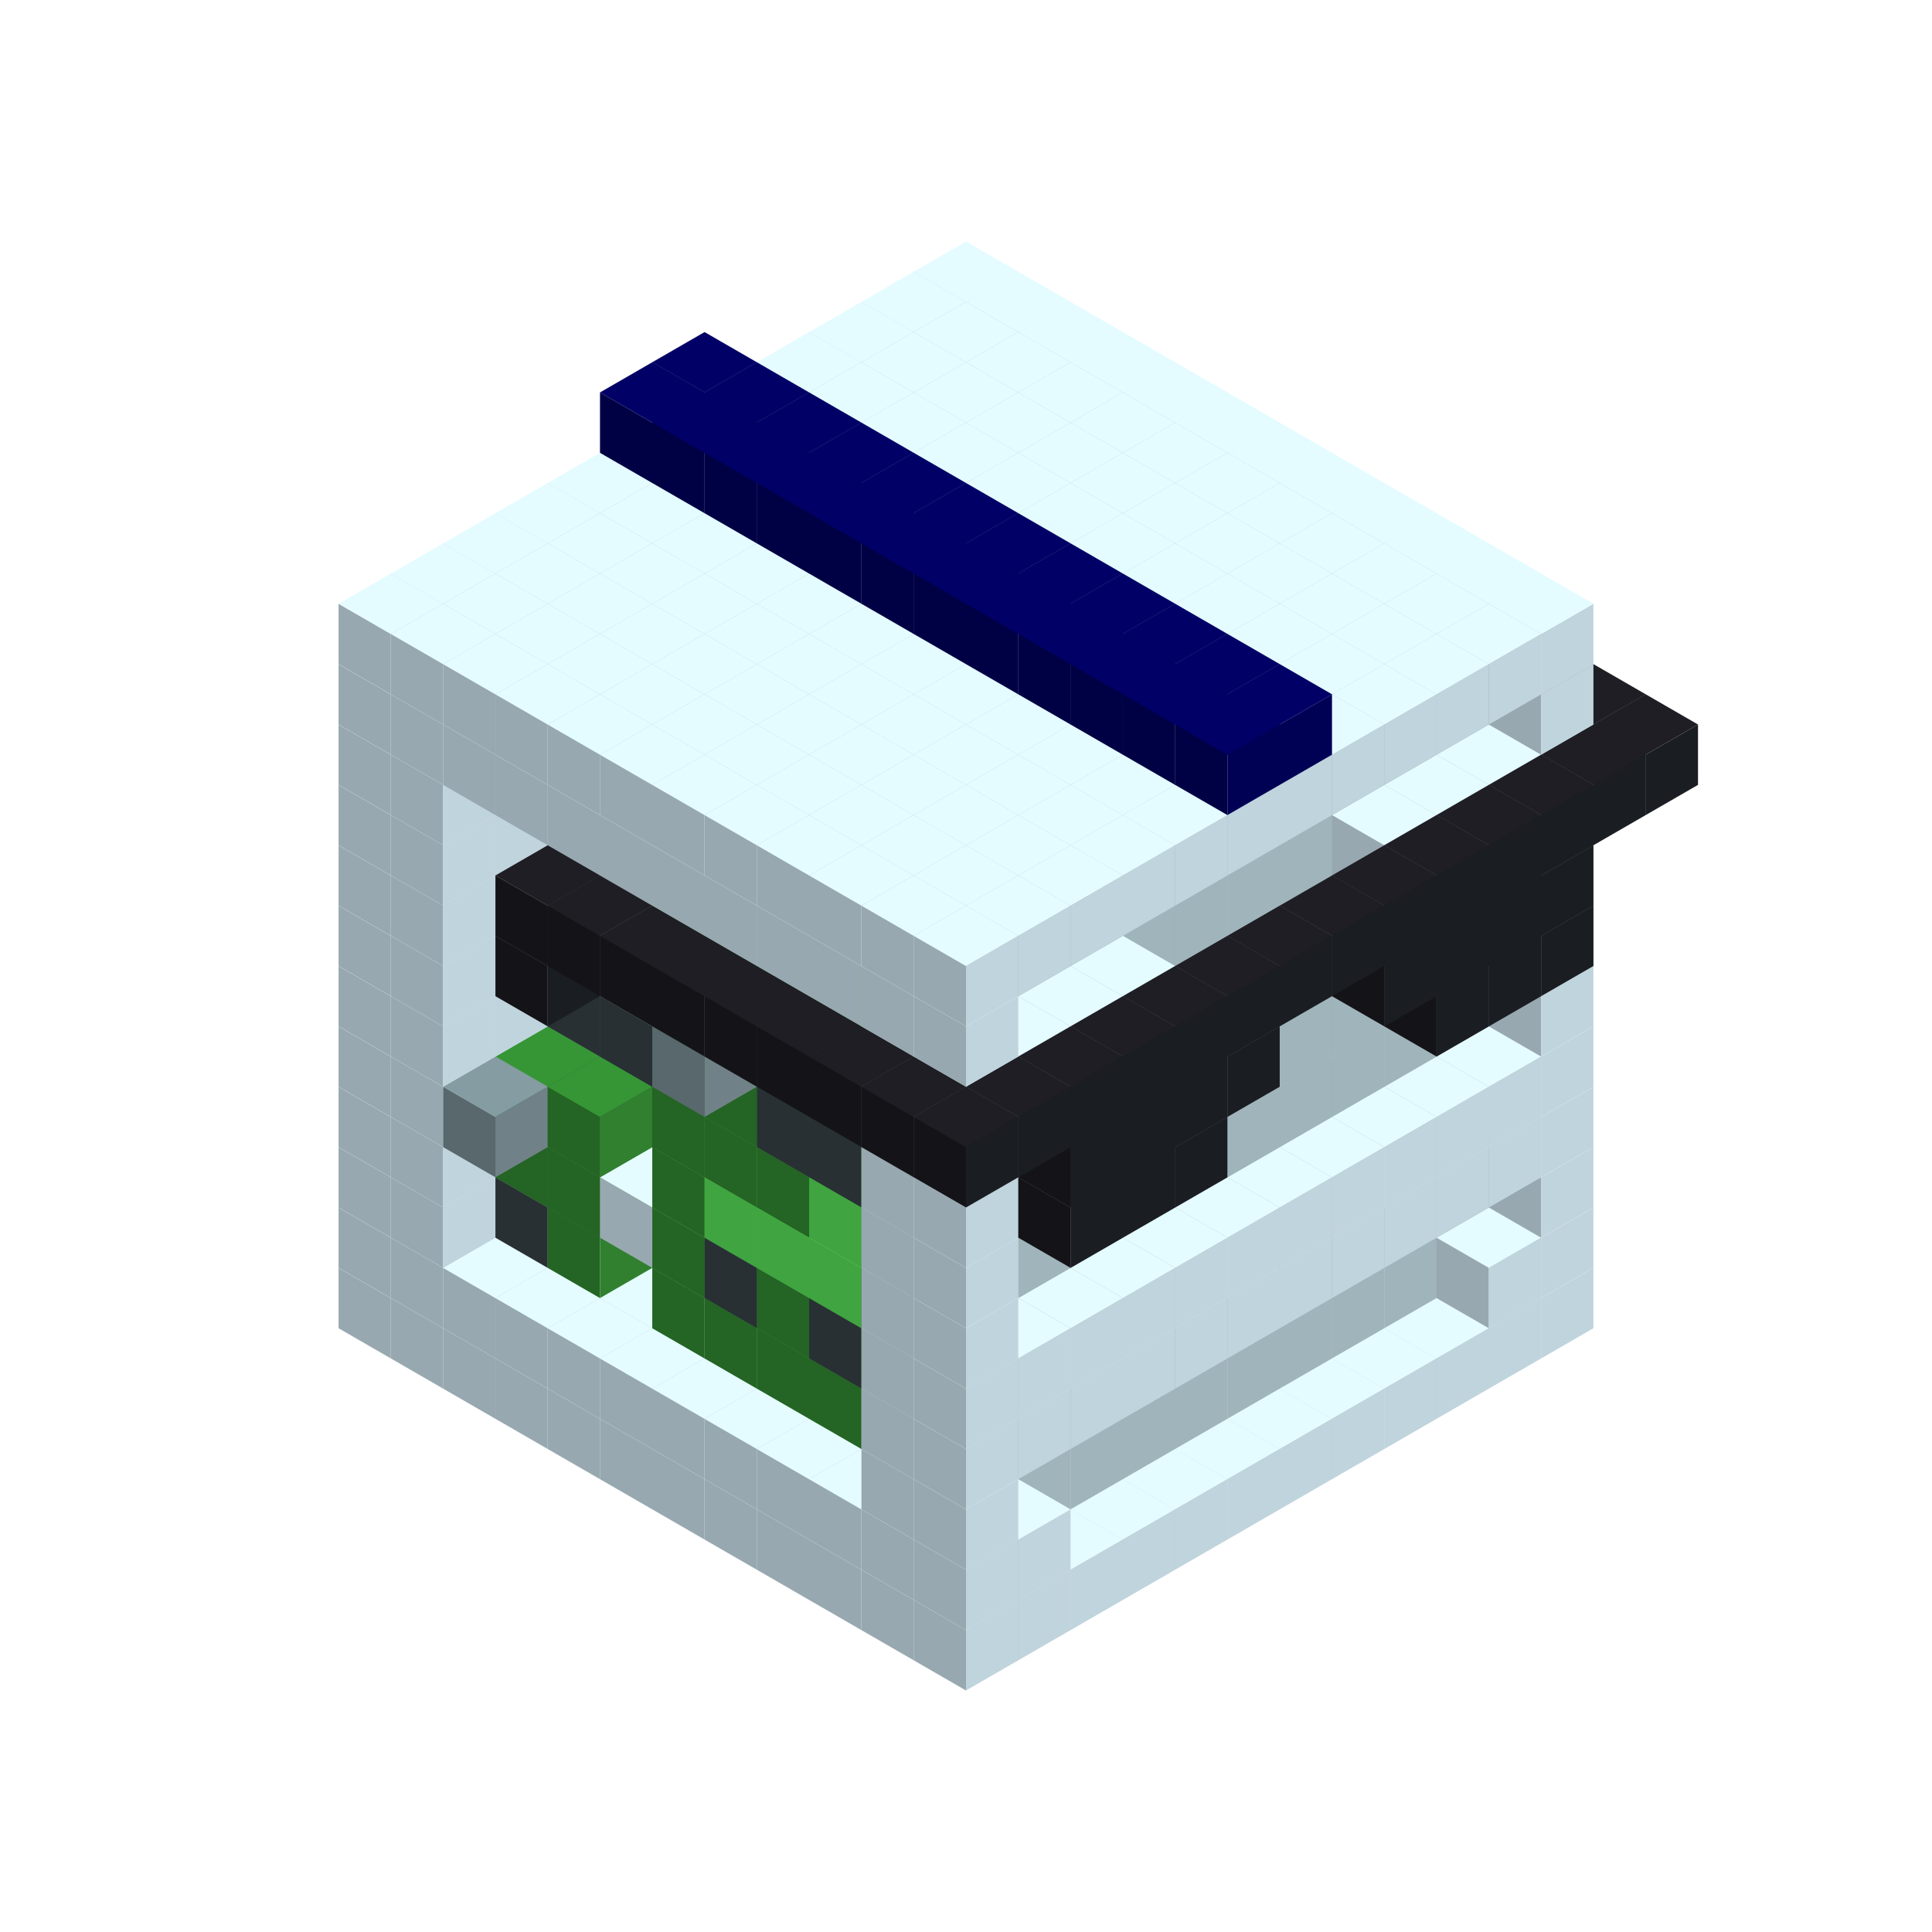 
<svg width='600' height='600' viewBox='4436371 5550000 3200000 3200000' xmlns='http://www.w3.org/2000/svg' xmlns:xlink='http://www.w3.org/1999/xlink'>
<use xlink:href='#v-0x00000003-1' transform='translate(983738,3600000)'/>
<use xlink:href='#v-0x00000003-1' transform='translate(1070341,3650000)'/>
<use xlink:href='#v-0x00000003-1' transform='translate(1156944,3700000)'/>
<use xlink:href='#v-0x00000003-1' transform='translate(1243547,3750000)'/>
<use xlink:href='#v-0x00000003-1' transform='translate(1330150,3800000)'/>
<use xlink:href='#v-0x00000003-1' transform='translate(1416753,3850000)'/>
<use xlink:href='#v-0x00000003-1' transform='translate(1503356,3900000)'/>
<use xlink:href='#v-0x00000003-1' transform='translate(1589959,3950000)'/>
<use xlink:href='#v-0x00000003-1' transform='translate(1676562,4000000)'/>
<use xlink:href='#v-0x00000003-1' transform='translate(1763165,4050000)'/>
<use xlink:href='#v-0x00000003-1' transform='translate(1849768,4100000)'/>
<use xlink:href='#v-0x00000003-1' transform='translate(2889004,3600000)'/>
<use xlink:href='#v-0x00000003-1' transform='translate(2802401,3650000)'/>
<use xlink:href='#v-0x00000003-1' transform='translate(2715798,3700000)'/>
<use xlink:href='#v-0x00000003-1' transform='translate(2629195,3750000)'/>
<use xlink:href='#v-0x00000003-1' transform='translate(2542592,3800000)'/>
<use xlink:href='#v-0x00000003-1' transform='translate(2455989,3850000)'/>
<use xlink:href='#v-0x00000003-1' transform='translate(2369386,3900000)'/>
<use xlink:href='#v-0x00000003-1' transform='translate(2282783,3950000)'/>
<use xlink:href='#v-0x00000003-1' transform='translate(2196180,4000000)'/>
<use xlink:href='#v-0x00000003-1' transform='translate(2109577,4050000)'/>
<use xlink:href='#v-0x00000003-1' transform='translate(2022974,4100000)'/>
<use xlink:href='#v-0x00000003-1' transform='translate(1936371,4150000)'/>
<use xlink:href='#v-0x00000003-1' transform='translate(983738,3500000)'/>
<use xlink:href='#v-0x00000003-1' transform='translate(1156944,3500000)'/>
<use xlink:href='#v-0x00000003-1' transform='translate(1070341,3550000)'/>
<use xlink:href='#v-0x00000003-1' transform='translate(1243547,3550000)'/>
<use xlink:href='#v-0x00000003-1' transform='translate(1156944,3600000)'/>
<use xlink:href='#v-0x00000003-1' transform='translate(1330150,3600000)'/>
<use xlink:href='#v-0x00000003-1' transform='translate(1243547,3650000)'/>
<use xlink:href='#v-0x00000003-1' transform='translate(1416753,3650000)'/>
<use xlink:href='#v-0x00000003-1' transform='translate(1330150,3700000)'/>
<use xlink:href='#v-0x00000003-1' transform='translate(1503356,3700000)'/>
<use xlink:href='#v-0x00000003-1' transform='translate(1416753,3750000)'/>
<use xlink:href='#v-0x00000003-1' transform='translate(1589959,3750000)'/>
<use xlink:href='#v-0x00000003-1' transform='translate(1503356,3800000)'/>
<use xlink:href='#v-0x00000003-1' transform='translate(1676562,3800000)'/>
<use xlink:href='#v-0x00000003-1' transform='translate(1589959,3850000)'/>
<use xlink:href='#v-0x00000003-1' transform='translate(1763165,3850000)'/>
<use xlink:href='#v-0x00000003-1' transform='translate(1676562,3900000)'/>
<use xlink:href='#v-0x00000003-1' transform='translate(1849768,3900000)'/>
<use xlink:href='#v-0x00000003-1' transform='translate(1763165,3950000)'/>
<use xlink:href='#v-0x00000003-2' transform='translate(2715798,3500000)'/>
<use xlink:href='#v-0x00000003-2' transform='translate(2629195,3550000)'/>
<use xlink:href='#v-0x00000003-2' transform='translate(2542592,3600000)'/>
<use xlink:href='#v-0x00000003-2' transform='translate(2455989,3650000)'/>
<use xlink:href='#v-0x00000003-2' transform='translate(2369386,3700000)'/>
<use xlink:href='#v-0x00000003-2' transform='translate(2282783,3750000)'/>
<use xlink:href='#v-0x00000003-2' transform='translate(2196180,3800000)'/>
<use xlink:href='#v-0x00000003-2' transform='translate(2109577,3850000)'/>
<use xlink:href='#v-0x00000003-2' transform='translate(2022974,3900000)'/>
<use xlink:href='#v-0x00000003-1' transform='translate(1936371,3950000)'/>
<use xlink:href='#v-0x00000003-1' transform='translate(1849768,4000000)'/>
<use xlink:href='#v-0x00000003-1' transform='translate(2889004,3500000)'/>
<use xlink:href='#v-0x00000003-1' transform='translate(2802401,3550000)'/>
<use xlink:href='#v-0x00000003-1' transform='translate(2022974,4000000)'/>
<use xlink:href='#v-0x00000003-1' transform='translate(1936371,4050000)'/>
<use xlink:href='#v-0x00000003-1' transform='translate(983738,3400000)'/>
<use xlink:href='#v-0x00000003-1' transform='translate(1156944,3400000)'/>
<use xlink:href='#v-0x00000003-1' transform='translate(1070341,3450000)'/>
<use xlink:href='#v-0x00000003-8' transform='translate(1330150,3400000)'/>
<use xlink:href='#v-0x00000003-8' transform='translate(1243547,3450000)'/>
<use xlink:href='#v-0x00000003-8' transform='translate(1416753,3450000)'/>
<use xlink:href='#v-0x00000003-6' transform='translate(1330150,3500000)'/>
<use xlink:href='#v-0x00000003-8' transform='translate(1503356,3500000)'/>
<use xlink:href='#v-0x00000003-8' transform='translate(1589959,3550000)'/>
<use xlink:href='#v-0x00000003-6' transform='translate(1503356,3600000)'/>
<use xlink:href='#v-0x00000003-8' transform='translate(1676562,3600000)'/>
<use xlink:href='#v-0x00000003-6' transform='translate(1589959,3650000)'/>
<use xlink:href='#v-0x00000003-8' transform='translate(1763165,3650000)'/>
<use xlink:href='#v-0x00000003-6' transform='translate(1676562,3700000)'/>
<use xlink:href='#v-0x00000003-8' transform='translate(1849768,3700000)'/>
<use xlink:href='#v-0x00000003-6' transform='translate(1763165,3750000)'/>
<use xlink:href='#v-0x00000003-8' transform='translate(1936371,3750000)'/>
<use xlink:href='#v-0x00000003-6' transform='translate(1849768,3800000)'/>
<use xlink:href='#v-0x00000003-2' transform='translate(2715798,3400000)'/>
<use xlink:href='#v-0x00000003-2' transform='translate(2629195,3450000)'/>
<use xlink:href='#v-0x00000003-2' transform='translate(2542592,3500000)'/>
<use xlink:href='#v-0x00000003-2' transform='translate(2455989,3550000)'/>
<use xlink:href='#v-0x00000003-2' transform='translate(2369386,3600000)'/>
<use xlink:href='#v-0x00000003-2' transform='translate(2282783,3650000)'/>
<use xlink:href='#v-0x00000003-2' transform='translate(2196180,3700000)'/>
<use xlink:href='#v-0x00000003-2' transform='translate(2109577,3750000)'/>
<use xlink:href='#v-0x00000003-2' transform='translate(2022974,3800000)'/>
<use xlink:href='#v-0x00000003-1' transform='translate(1936371,3850000)'/>
<use xlink:href='#v-0x00000003-1' transform='translate(1849768,3900000)'/>
<use xlink:href='#v-0x00000003-1' transform='translate(2889004,3400000)'/>
<use xlink:href='#v-0x00000003-1' transform='translate(1936371,3950000)'/>
<use xlink:href='#v-0x00000003-1' transform='translate(983738,3300000)'/>
<use xlink:href='#v-0x00000003-1' transform='translate(1156944,3300000)'/>
<use xlink:href='#v-0x00000003-1' transform='translate(1070341,3350000)'/>
<use xlink:href='#v-0x00000003-8' transform='translate(1330150,3300000)'/>
<use xlink:href='#v-0x00000003-6' transform='translate(1243547,3350000)'/>
<use xlink:href='#v-0x00000003-8' transform='translate(1416753,3350000)'/>
<use xlink:href='#v-0x00000003-6' transform='translate(1330150,3400000)'/>
<use xlink:href='#v-0x00000003-8' transform='translate(1503356,3400000)'/>
<use xlink:href='#v-0x00000003-10' transform='translate(1416753,3450000)'/>
<use xlink:href='#v-0x00000003-8' transform='translate(1589959,3450000)'/>
<use xlink:href='#v-0x00000003-6' transform='translate(1503356,3500000)'/>
<use xlink:href='#v-0x00000003-8' transform='translate(1676562,3500000)'/>
<use xlink:href='#v-0x00000003-8' transform='translate(1589959,3550000)'/>
<use xlink:href='#v-0x00000003-8' transform='translate(1763165,3550000)'/>
<use xlink:href='#v-0x00000003-6' transform='translate(1676562,3600000)'/>
<use xlink:href='#v-0x00000003-8' transform='translate(1849768,3600000)'/>
<use xlink:href='#v-0x00000003-8' transform='translate(1763165,3650000)'/>
<use xlink:href='#v-0x00000003-8' transform='translate(1936371,3650000)'/>
<use xlink:href='#v-0x00000003-6' transform='translate(1849768,3700000)'/>
<use xlink:href='#v-0x00000003-2' transform='translate(2715798,3300000)'/>
<use xlink:href='#v-0x00000003-2' transform='translate(2629195,3350000)'/>
<use xlink:href='#v-0x00000003-2' transform='translate(2542592,3400000)'/>
<use xlink:href='#v-0x00000003-2' transform='translate(2455989,3450000)'/>
<use xlink:href='#v-0x00000003-2' transform='translate(2369386,3500000)'/>
<use xlink:href='#v-0x00000003-2' transform='translate(2282783,3550000)'/>
<use xlink:href='#v-0x00000003-2' transform='translate(2196180,3600000)'/>
<use xlink:href='#v-0x00000003-2' transform='translate(2109577,3650000)'/>
<use xlink:href='#v-0x00000003-2' transform='translate(2022974,3700000)'/>
<use xlink:href='#v-0x00000003-1' transform='translate(1936371,3750000)'/>
<use xlink:href='#v-0x00000003-1' transform='translate(1849768,3800000)'/>
<use xlink:href='#v-0x00000003-1' transform='translate(2889004,3300000)'/>
<use xlink:href='#v-0x00000003-1' transform='translate(2802401,3350000)'/>
<use xlink:href='#v-0x00000003-1' transform='translate(2715798,3400000)'/>
<use xlink:href='#v-0x00000003-1' transform='translate(2629195,3450000)'/>
<use xlink:href='#v-0x00000003-1' transform='translate(2542592,3500000)'/>
<use xlink:href='#v-0x00000003-1' transform='translate(2455989,3550000)'/>
<use xlink:href='#v-0x00000003-1' transform='translate(2369386,3600000)'/>
<use xlink:href='#v-0x00000003-1' transform='translate(2282783,3650000)'/>
<use xlink:href='#v-0x00000003-1' transform='translate(2196180,3700000)'/>
<use xlink:href='#v-0x00000003-1' transform='translate(2109577,3750000)'/>
<use xlink:href='#v-0x00000003-1' transform='translate(2022974,3800000)'/>
<use xlink:href='#v-0x00000003-1' transform='translate(1936371,3850000)'/>
<use xlink:href='#v-0x00000003-1' transform='translate(983738,3200000)'/>
<use xlink:href='#v-0x00000003-1' transform='translate(1156944,3200000)'/>
<use xlink:href='#v-0x00000003-1' transform='translate(1070341,3250000)'/>
<use xlink:href='#v-0x00000003-8' transform='translate(1330150,3200000)'/>
<use xlink:href='#v-0x00000003-6' transform='translate(1243547,3250000)'/>
<use xlink:href='#v-0x00000003-9' transform='translate(1156944,3300000)'/>
<use xlink:href='#v-0x00000003-8' transform='translate(1416753,3250000)'/>
<use xlink:href='#v-0x00000003-6' transform='translate(1330150,3300000)'/>
<use xlink:href='#v-0x00000003-8' transform='translate(1503356,3300000)'/>
<use xlink:href='#v-0x00000003-8' transform='translate(1589959,3350000)'/>
<use xlink:href='#v-0x00000003-6' transform='translate(1503356,3400000)'/>
<use xlink:href='#v-0x00000003-8' transform='translate(1676562,3400000)'/>
<use xlink:href='#v-0x00000003-7' transform='translate(1589959,3450000)'/>
<use xlink:href='#v-0x00000003-8' transform='translate(1763165,3450000)'/>
<use xlink:href='#v-0x00000003-7' transform='translate(1676562,3500000)'/>
<use xlink:href='#v-0x00000003-8' transform='translate(1849768,3500000)'/>
<use xlink:href='#v-0x00000003-7' transform='translate(1763165,3550000)'/>
<use xlink:href='#v-0x00000003-8' transform='translate(1936371,3550000)'/>
<use xlink:href='#v-0x00000003-6' transform='translate(1849768,3600000)'/>
<use xlink:href='#v-0x00000003-2' transform='translate(2715798,3200000)'/>
<use xlink:href='#v-0x00000003-2' transform='translate(2629195,3250000)'/>
<use xlink:href='#v-0x00000003-2' transform='translate(2542592,3300000)'/>
<use xlink:href='#v-0x00000003-2' transform='translate(2455989,3350000)'/>
<use xlink:href='#v-0x00000003-2' transform='translate(2369386,3400000)'/>
<use xlink:href='#v-0x00000003-2' transform='translate(2282783,3450000)'/>
<use xlink:href='#v-0x00000003-2' transform='translate(2196180,3500000)'/>
<use xlink:href='#v-0x00000003-2' transform='translate(2109577,3550000)'/>
<use xlink:href='#v-0x00000003-2' transform='translate(2022974,3600000)'/>
<use xlink:href='#v-0x00000003-1' transform='translate(1936371,3650000)'/>
<use xlink:href='#v-0x00000003-1' transform='translate(1849768,3700000)'/>
<use xlink:href='#v-0x00000003-1' transform='translate(2889004,3200000)'/>
<use xlink:href='#v-0x00000003-1' transform='translate(2802401,3250000)'/>
<use xlink:href='#v-0x00000003-1' transform='translate(2715798,3300000)'/>
<use xlink:href='#v-0x00000003-1' transform='translate(2629195,3350000)'/>
<use xlink:href='#v-0x00000003-1' transform='translate(2542592,3400000)'/>
<use xlink:href='#v-0x00000003-1' transform='translate(2455989,3450000)'/>
<use xlink:href='#v-0x00000003-1' transform='translate(2369386,3500000)'/>
<use xlink:href='#v-0x00000003-1' transform='translate(2282783,3550000)'/>
<use xlink:href='#v-0x00000003-1' transform='translate(2196180,3600000)'/>
<use xlink:href='#v-0x00000003-1' transform='translate(2109577,3650000)'/>
<use xlink:href='#v-0x00000003-1' transform='translate(2022974,3700000)'/>
<use xlink:href='#v-0x00000003-1' transform='translate(1936371,3750000)'/>
<use xlink:href='#v-0x00000003-1' transform='translate(983738,3100000)'/>
<use xlink:href='#v-0x00000003-1' transform='translate(1156944,3100000)'/>
<use xlink:href='#v-0x00000003-1' transform='translate(1070341,3150000)'/>
<use xlink:href='#v-0x00000003-8' transform='translate(1330150,3100000)'/>
<use xlink:href='#v-0x00000003-8' transform='translate(1416753,3150000)'/>
<use xlink:href='#v-0x00000003-8' transform='translate(1503356,3200000)'/>
<use xlink:href='#v-0x00000003-8' transform='translate(1589959,3250000)'/>
<use xlink:href='#v-0x00000003-6' transform='translate(1503356,3300000)'/>
<use xlink:href='#v-0x00000003-8' transform='translate(1676562,3300000)'/>
<use xlink:href='#v-0x00000003-6' transform='translate(1589959,3350000)'/>
<use xlink:href='#v-0x00000003-8' transform='translate(1763165,3350000)'/>
<use xlink:href='#v-0x00000003-6' transform='translate(1676562,3400000)'/>
<use xlink:href='#v-0x00000003-8' transform='translate(1849768,3400000)'/>
<use xlink:href='#v-0x00000003-7' transform='translate(1763165,3450000)'/>
<use xlink:href='#v-0x00000003-8' transform='translate(1936371,3450000)'/>
<use xlink:href='#v-0x00000003-6' transform='translate(1849768,3500000)'/>
<use xlink:href='#v-0x00000003-2' transform='translate(2715798,3100000)'/>
<use xlink:href='#v-0x00000003-2' transform='translate(2629195,3150000)'/>
<use xlink:href='#v-0x00000003-2' transform='translate(2542592,3200000)'/>
<use xlink:href='#v-0x00000003-2' transform='translate(2455989,3250000)'/>
<use xlink:href='#v-0x00000003-2' transform='translate(2369386,3300000)'/>
<use xlink:href='#v-0x00000003-2' transform='translate(2282783,3350000)'/>
<use xlink:href='#v-0x00000003-2' transform='translate(2196180,3400000)'/>
<use xlink:href='#v-0x00000003-2' transform='translate(2109577,3450000)'/>
<use xlink:href='#v-0x00000003-2' transform='translate(2022974,3500000)'/>
<use xlink:href='#v-0x00000003-1' transform='translate(1936371,3550000)'/>
<use xlink:href='#v-0x00000003-1' transform='translate(1849768,3600000)'/>
<use xlink:href='#v-0x00000003-1' transform='translate(2889004,3100000)'/>
<use xlink:href='#v-0x00000003-1' transform='translate(1936371,3650000)'/>
<use xlink:href='#v-0x00000003-1' transform='translate(983738,3000000)'/>
<use xlink:href='#v-0x00000003-1' transform='translate(1156944,3000000)'/>
<use xlink:href='#v-0x00000003-1' transform='translate(1070341,3050000)'/>
<use xlink:href='#v-0x00000003-8' transform='translate(1330150,3000000)'/>
<use xlink:href='#v-0x00000003-8' transform='translate(1416753,3050000)'/>
<use xlink:href='#v-0x00000003-8' transform='translate(1503356,3100000)'/>
<use xlink:href='#v-0x00000003-8' transform='translate(1589959,3150000)'/>
<use xlink:href='#v-0x00000003-6' transform='translate(1503356,3200000)'/>
<use xlink:href='#v-0x00000003-8' transform='translate(1676562,3200000)'/>
<use xlink:href='#v-0x00000003-6' transform='translate(1589959,3250000)'/>
<use xlink:href='#v-0x00000003-8' transform='translate(1763165,3250000)'/>
<use xlink:href='#v-0x00000003-8' transform='translate(1676562,3300000)'/>
<use xlink:href='#v-0x00000003-8' transform='translate(1849768,3300000)'/>
<use xlink:href='#v-0x00000003-8' transform='translate(1763165,3350000)'/>
<use xlink:href='#v-0x00000003-8' transform='translate(1936371,3350000)'/>
<use xlink:href='#v-0x00000003-6' transform='translate(1849768,3400000)'/>
<use xlink:href='#v-0x00000003-2' transform='translate(2715798,3000000)'/>
<use xlink:href='#v-0x00000003-2' transform='translate(2629195,3050000)'/>
<use xlink:href='#v-0x00000003-2' transform='translate(2542592,3100000)'/>
<use xlink:href='#v-0x00000003-2' transform='translate(2455989,3150000)'/>
<use xlink:href='#v-0x00000003-2' transform='translate(2369386,3200000)'/>
<use xlink:href='#v-0x00000003-2' transform='translate(2282783,3250000)'/>
<use xlink:href='#v-0x00000003-2' transform='translate(2196180,3300000)'/>
<use xlink:href='#v-0x00000003-2' transform='translate(2109577,3350000)'/>
<use xlink:href='#v-0x00000003-2' transform='translate(2022974,3400000)'/>
<use xlink:href='#v-0x00000003-1' transform='translate(1936371,3450000)'/>
<use xlink:href='#v-0x00000003-1' transform='translate(1849768,3500000)'/>
<use xlink:href='#v-0x00000003-1' transform='translate(2889004,3000000)'/>
<use xlink:href='#v-0x00000003-1' transform='translate(1936371,3550000)'/>
<use xlink:href='#v-0x00000003-1' transform='translate(983738,2900000)'/>
<use xlink:href='#v-0x00000003-1' transform='translate(1156944,2900000)'/>
<use xlink:href='#v-0x00000003-1' transform='translate(1070341,2950000)'/>
<use xlink:href='#v-0x00000003-8' transform='translate(1330150,2900000)'/>
<use xlink:href='#v-0x00000003-8' transform='translate(1416753,2950000)'/>
<use xlink:href='#v-0x00000003-10' transform='translate(1330150,3000000)'/>
<use xlink:href='#v-0x00000003-8' transform='translate(1503356,3000000)'/>
<use xlink:href='#v-0x00000003-10' transform='translate(1416753,3050000)'/>
<use xlink:href='#v-0x00000003-8' transform='translate(1589959,3050000)'/>
<use xlink:href='#v-0x00000003-6' transform='translate(1503356,3100000)'/>
<use xlink:href='#v-0x00000003-8' transform='translate(1676562,3100000)'/>
<use xlink:href='#v-0x00000003-6' transform='translate(1589959,3150000)'/>
<use xlink:href='#v-0x00000003-9' transform='translate(1503356,3200000)'/>
<use xlink:href='#v-0x00000003-8' transform='translate(1763165,3150000)'/>
<use xlink:href='#v-0x00000003-8' transform='translate(1676562,3200000)'/>
<use xlink:href='#v-0x00000003-8' transform='translate(1849768,3200000)'/>
<use xlink:href='#v-0x00000003-8' transform='translate(1763165,3250000)'/>
<use xlink:href='#v-0x00000003-8' transform='translate(1936371,3250000)'/>
<use xlink:href='#v-0x00000003-6' transform='translate(1849768,3300000)'/>
<use xlink:href='#v-0x00000003-2' transform='translate(2715798,2900000)'/>
<use xlink:href='#v-0x00000003-2' transform='translate(2629195,2950000)'/>
<use xlink:href='#v-0x00000003-2' transform='translate(2542592,3000000)'/>
<use xlink:href='#v-0x00000003-2' transform='translate(2455989,3050000)'/>
<use xlink:href='#v-0x00000003-2' transform='translate(2369386,3100000)'/>
<use xlink:href='#v-0x00000003-2' transform='translate(2282783,3150000)'/>
<use xlink:href='#v-0x00000003-2' transform='translate(2196180,3200000)'/>
<use xlink:href='#v-0x00000003-2' transform='translate(2109577,3250000)'/>
<use xlink:href='#v-0x00000003-2' transform='translate(2022974,3300000)'/>
<use xlink:href='#v-0x00000003-1' transform='translate(1936371,3350000)'/>
<use xlink:href='#v-0x00000003-1' transform='translate(1849768,3400000)'/>
<use xlink:href='#v-0x00000003-1' transform='translate(2889004,2900000)'/>
<use xlink:href='#v-0x00000003-1' transform='translate(2802401,2950000)'/>
<use xlink:href='#v-0x00000003-1' transform='translate(2715798,3000000)'/>
<use xlink:href='#v-0x00000003-1' transform='translate(2629195,3050000)'/>
<use xlink:href='#v-0x00000003-1' transform='translate(2196180,3300000)'/>
<use xlink:href='#v-0x00000003-1' transform='translate(2109577,3350000)'/>
<use xlink:href='#v-0x00000003-1' transform='translate(2022974,3400000)'/>
<use xlink:href='#v-0x00000003-1' transform='translate(1936371,3450000)'/>
<use xlink:href='#v-0x00000003-4' transform='translate(2889004,3000000)'/>
<use xlink:href='#v-0x00000003-4' transform='translate(2802401,3050000)'/>
<use xlink:href='#v-0x00000003-4' transform='translate(2715798,3100000)'/>
<use xlink:href='#v-0x00000003-4' transform='translate(2282783,3350000)'/>
<use xlink:href='#v-0x00000003-4' transform='translate(2196180,3400000)'/>
<use xlink:href='#v-0x00000003-4' transform='translate(2109577,3450000)'/>
<use xlink:href='#v-0x00000003-1' transform='translate(983738,2800000)'/>
<use xlink:href='#v-0x00000003-1' transform='translate(1156944,2800000)'/>
<use xlink:href='#v-0x00000003-1' transform='translate(1070341,2850000)'/>
<use xlink:href='#v-0x00000003-8' transform='translate(1330150,2800000)'/>
<use xlink:href='#v-0x00000003-8' transform='translate(1416753,2850000)'/>
<use xlink:href='#v-0x00000003-4' transform='translate(2369386,2400000)'/>
<use xlink:href='#v-0x00000003-8' transform='translate(1503356,2900000)'/>
<use xlink:href='#v-0x00000003-4' transform='translate(1243547,3050000)'/>
<use xlink:href='#v-0x00000003-8' transform='translate(1589959,2950000)'/>
<use xlink:href='#v-0x00000003-6' transform='translate(1503356,3000000)'/>
<use xlink:href='#v-0x00000003-8' transform='translate(1676562,3000000)'/>
<use xlink:href='#v-0x00000003-6' transform='translate(1589959,3050000)'/>
<use xlink:href='#v-0x00000003-8' transform='translate(1763165,3050000)'/>
<use xlink:href='#v-0x00000003-6' transform='translate(1676562,3100000)'/>
<use xlink:href='#v-0x00000003-8' transform='translate(1849768,3100000)'/>
<use xlink:href='#v-0x00000003-6' transform='translate(1763165,3150000)'/>
<use xlink:href='#v-0x00000003-8' transform='translate(1936371,3150000)'/>
<use xlink:href='#v-0x00000003-6' transform='translate(1849768,3200000)'/>
<use xlink:href='#v-0x00000003-2' transform='translate(2715798,2800000)'/>
<use xlink:href='#v-0x00000003-2' transform='translate(2629195,2850000)'/>
<use xlink:href='#v-0x00000003-2' transform='translate(2542592,2900000)'/>
<use xlink:href='#v-0x00000003-2' transform='translate(2455989,2950000)'/>
<use xlink:href='#v-0x00000003-2' transform='translate(2369386,3000000)'/>
<use xlink:href='#v-0x00000003-2' transform='translate(2282783,3050000)'/>
<use xlink:href='#v-0x00000003-2' transform='translate(2196180,3100000)'/>
<use xlink:href='#v-0x00000003-2' transform='translate(2109577,3150000)'/>
<use xlink:href='#v-0x00000003-2' transform='translate(2022974,3200000)'/>
<use xlink:href='#v-0x00000003-1' transform='translate(1936371,3250000)'/>
<use xlink:href='#v-0x00000003-1' transform='translate(1849768,3300000)'/>
<use xlink:href='#v-0x00000003-1' transform='translate(2889004,2800000)'/>
<use xlink:href='#v-0x00000003-1' transform='translate(2802401,2850000)'/>
<use xlink:href='#v-0x00000003-3' transform='translate(2715798,2900000)'/>
<use xlink:href='#v-0x00000003-3' transform='translate(2629195,2950000)'/>
<use xlink:href='#v-0x00000003-1' transform='translate(2542592,3000000)'/>
<use xlink:href='#v-0x00000003-1' transform='translate(2282783,3150000)'/>
<use xlink:href='#v-0x00000003-3' transform='translate(2196180,3200000)'/>
<use xlink:href='#v-0x00000003-3' transform='translate(2109577,3250000)'/>
<use xlink:href='#v-0x00000003-1' transform='translate(2022974,3300000)'/>
<use xlink:href='#v-0x00000003-1' transform='translate(1936371,3350000)'/>
<use xlink:href='#v-0x00000003-4' transform='translate(2889004,2900000)'/>
<use xlink:href='#v-0x00000003-4' transform='translate(2802401,2950000)'/>
<use xlink:href='#v-0x00000003-4' transform='translate(2715798,3000000)'/>
<use xlink:href='#v-0x00000003-4' transform='translate(2629195,3050000)'/>
<use xlink:href='#v-0x00000003-4' transform='translate(2369386,3200000)'/>
<use xlink:href='#v-0x00000003-4' transform='translate(2282783,3250000)'/>
<use xlink:href='#v-0x00000003-4' transform='translate(2196180,3300000)'/>
<use xlink:href='#v-0x00000003-4' transform='translate(2109577,3350000)'/>
<use xlink:href='#v-0x00000003-1' transform='translate(983738,2700000)'/>
<use xlink:href='#v-0x00000003-1' transform='translate(1156944,2700000)'/>
<use xlink:href='#v-0x00000003-1' transform='translate(1070341,2750000)'/>
<use xlink:href='#v-0x00000003-8' transform='translate(1330150,2700000)'/>
<use xlink:href='#v-0x00000003-8' transform='translate(1416753,2750000)'/>
<use xlink:href='#v-0x00000003-4' transform='translate(2369386,2300000)'/>
<use xlink:href='#v-0x00000003-8' transform='translate(1503356,2800000)'/>
<use xlink:href='#v-0x00000003-4' transform='translate(1243547,2950000)'/>
<use xlink:href='#v-0x00000003-4' transform='translate(2455989,2350000)'/>
<use xlink:href='#v-0x00000003-8' transform='translate(1589959,2850000)'/>
<use xlink:href='#v-0x00000003-4' transform='translate(1330150,3000000)'/>
<use xlink:href='#v-0x00000003-4' transform='translate(2542592,2400000)'/>
<use xlink:href='#v-0x00000003-8' transform='translate(1676562,2900000)'/>
<use xlink:href='#v-0x00000003-4' transform='translate(1416753,3050000)'/>
<use xlink:href='#v-0x00000003-4' transform='translate(2629195,2450000)'/>
<use xlink:href='#v-0x00000003-8' transform='translate(1763165,2950000)'/>
<use xlink:href='#v-0x00000003-4' transform='translate(1503356,3100000)'/>
<use xlink:href='#v-0x00000003-4' transform='translate(2715798,2500000)'/>
<use xlink:href='#v-0x00000003-8' transform='translate(1849768,3000000)'/>
<use xlink:href='#v-0x00000003-4' transform='translate(1589959,3150000)'/>
<use xlink:href='#v-0x00000003-4' transform='translate(2802401,2550000)'/>
<use xlink:href='#v-0x00000003-8' transform='translate(1936371,3050000)'/>
<use xlink:href='#v-0x00000003-4' transform='translate(1676562,3200000)'/>
<use xlink:href='#v-0x00000003-4' transform='translate(2889004,2600000)'/>
<use xlink:href='#v-0x00000003-2' transform='translate(2715798,2700000)'/>
<use xlink:href='#v-0x00000003-2' transform='translate(2629195,2750000)'/>
<use xlink:href='#v-0x00000003-2' transform='translate(2542592,2800000)'/>
<use xlink:href='#v-0x00000003-2' transform='translate(2455989,2850000)'/>
<use xlink:href='#v-0x00000003-2' transform='translate(2369386,2900000)'/>
<use xlink:href='#v-0x00000003-2' transform='translate(2282783,2950000)'/>
<use xlink:href='#v-0x00000003-2' transform='translate(2196180,3000000)'/>
<use xlink:href='#v-0x00000003-2' transform='translate(2109577,3050000)'/>
<use xlink:href='#v-0x00000003-2' transform='translate(2022974,3100000)'/>
<use xlink:href='#v-0x00000003-1' transform='translate(1936371,3150000)'/>
<use xlink:href='#v-0x00000003-1' transform='translate(1849768,3200000)'/>
<use xlink:href='#v-0x00000003-4' transform='translate(1763165,3250000)'/>
<use xlink:href='#v-0x00000003-4' transform='translate(2975607,2650000)'/>
<use xlink:href='#v-0x00000003-1' transform='translate(2889004,2700000)'/>
<use xlink:href='#v-0x00000003-1' transform='translate(2802401,2750000)'/>
<use xlink:href='#v-0x00000003-1' transform='translate(2715798,2800000)'/>
<use xlink:href='#v-0x00000003-1' transform='translate(2629195,2850000)'/>
<use xlink:href='#v-0x00000003-1' transform='translate(2196180,3100000)'/>
<use xlink:href='#v-0x00000003-1' transform='translate(2109577,3150000)'/>
<use xlink:href='#v-0x00000003-1' transform='translate(2022974,3200000)'/>
<use xlink:href='#v-0x00000003-1' transform='translate(1936371,3250000)'/>
<use xlink:href='#v-0x00000003-4' transform='translate(1849768,3300000)'/>
<use xlink:href='#v-0x00000003-4' transform='translate(3062210,2700000)'/>
<use xlink:href='#v-0x00000003-4' transform='translate(2975607,2750000)'/>
<use xlink:href='#v-0x00000003-4' transform='translate(2889004,2800000)'/>
<use xlink:href='#v-0x00000003-4' transform='translate(2802401,2850000)'/>
<use xlink:href='#v-0x00000003-4' transform='translate(2715798,2900000)'/>
<use xlink:href='#v-0x00000003-4' transform='translate(2629195,2950000)'/>
<use xlink:href='#v-0x00000003-4' transform='translate(2542592,3000000)'/>
<use xlink:href='#v-0x00000003-4' transform='translate(2455989,3050000)'/>
<use xlink:href='#v-0x00000003-4' transform='translate(2369386,3100000)'/>
<use xlink:href='#v-0x00000003-4' transform='translate(2282783,3150000)'/>
<use xlink:href='#v-0x00000003-4' transform='translate(2196180,3200000)'/>
<use xlink:href='#v-0x00000003-4' transform='translate(2109577,3250000)'/>
<use xlink:href='#v-0x00000003-4' transform='translate(2022974,3300000)'/>
<use xlink:href='#v-0x00000003-4' transform='translate(1936371,3350000)'/>
<use xlink:href='#v-0x00000003-1' transform='translate(983738,2600000)'/>
<use xlink:href='#v-0x00000003-1' transform='translate(1156944,2600000)'/>
<use xlink:href='#v-0x00000003-1' transform='translate(1070341,2650000)'/>
<use xlink:href='#v-0x00000003-1' transform='translate(1243547,2650000)'/>
<use xlink:href='#v-0x00000003-1' transform='translate(1156944,2700000)'/>
<use xlink:href='#v-0x00000003-1' transform='translate(1330150,2700000)'/>
<use xlink:href='#v-0x00000003-1' transform='translate(1243547,2750000)'/>
<use xlink:href='#v-0x00000003-1' transform='translate(1416753,2750000)'/>
<use xlink:href='#v-0x00000003-1' transform='translate(1330150,2800000)'/>
<use xlink:href='#v-0x00000003-1' transform='translate(1503356,2800000)'/>
<use xlink:href='#v-0x00000003-1' transform='translate(1416753,2850000)'/>
<use xlink:href='#v-0x00000003-1' transform='translate(1589959,2850000)'/>
<use xlink:href='#v-0x00000003-1' transform='translate(1503356,2900000)'/>
<use xlink:href='#v-0x00000003-1' transform='translate(1676562,2900000)'/>
<use xlink:href='#v-0x00000003-1' transform='translate(1589959,2950000)'/>
<use xlink:href='#v-0x00000003-1' transform='translate(1763165,2950000)'/>
<use xlink:href='#v-0x00000003-1' transform='translate(1676562,3000000)'/>
<use xlink:href='#v-0x00000003-1' transform='translate(1849768,3000000)'/>
<use xlink:href='#v-0x00000003-1' transform='translate(1763165,3050000)'/>
<use xlink:href='#v-0x00000003-2' transform='translate(2715798,2600000)'/>
<use xlink:href='#v-0x00000003-2' transform='translate(2629195,2650000)'/>
<use xlink:href='#v-0x00000003-2' transform='translate(2542592,2700000)'/>
<use xlink:href='#v-0x00000003-2' transform='translate(2455989,2750000)'/>
<use xlink:href='#v-0x00000003-2' transform='translate(2369386,2800000)'/>
<use xlink:href='#v-0x00000003-2' transform='translate(2282783,2850000)'/>
<use xlink:href='#v-0x00000003-2' transform='translate(2196180,2900000)'/>
<use xlink:href='#v-0x00000003-2' transform='translate(2109577,2950000)'/>
<use xlink:href='#v-0x00000003-2' transform='translate(2022974,3000000)'/>
<use xlink:href='#v-0x00000003-1' transform='translate(1936371,3050000)'/>
<use xlink:href='#v-0x00000003-1' transform='translate(1849768,3100000)'/>
<use xlink:href='#v-0x00000003-1' transform='translate(2889004,2600000)'/>
<use xlink:href='#v-0x00000003-1' transform='translate(1936371,3150000)'/>
<use xlink:href='#v-0x00000003-1' transform='translate(1936371,1950000)'/>
<use xlink:href='#v-0x00000003-1' transform='translate(1849768,2000000)'/>
<use xlink:href='#v-0x00000003-1' transform='translate(1763165,2050000)'/>
<use xlink:href='#v-0x00000003-1' transform='translate(1676562,2100000)'/>
<use xlink:href='#v-0x00000003-1' transform='translate(1589959,2150000)'/>
<use xlink:href='#v-0x00000003-1' transform='translate(1503356,2200000)'/>
<use xlink:href='#v-0x00000003-1' transform='translate(1416753,2250000)'/>
<use xlink:href='#v-0x00000003-1' transform='translate(1330150,2300000)'/>
<use xlink:href='#v-0x00000003-1' transform='translate(1243547,2350000)'/>
<use xlink:href='#v-0x00000003-1' transform='translate(1156944,2400000)'/>
<use xlink:href='#v-0x00000003-1' transform='translate(1070341,2450000)'/>
<use xlink:href='#v-0x00000003-1' transform='translate(983738,2500000)'/>
<use xlink:href='#v-0x00000003-1' transform='translate(2022974,2000000)'/>
<use xlink:href='#v-0x00000003-1' transform='translate(1936371,2050000)'/>
<use xlink:href='#v-0x00000003-1' transform='translate(1849768,2100000)'/>
<use xlink:href='#v-0x00000003-1' transform='translate(1763165,2150000)'/>
<use xlink:href='#v-0x00000003-1' transform='translate(1676562,2200000)'/>
<use xlink:href='#v-0x00000003-1' transform='translate(1589959,2250000)'/>
<use xlink:href='#v-0x00000003-1' transform='translate(1503356,2300000)'/>
<use xlink:href='#v-0x00000003-1' transform='translate(1416753,2350000)'/>
<use xlink:href='#v-0x00000003-1' transform='translate(1330150,2400000)'/>
<use xlink:href='#v-0x00000003-1' transform='translate(1243547,2450000)'/>
<use xlink:href='#v-0x00000003-1' transform='translate(1156944,2500000)'/>
<use xlink:href='#v-0x00000003-1' transform='translate(1070341,2550000)'/>
<use xlink:href='#v-0x00000003-1' transform='translate(2109577,2050000)'/>
<use xlink:href='#v-0x00000003-1' transform='translate(2022974,2100000)'/>
<use xlink:href='#v-0x00000003-1' transform='translate(1936371,2150000)'/>
<use xlink:href='#v-0x00000003-1' transform='translate(1849768,2200000)'/>
<use xlink:href='#v-0x00000003-1' transform='translate(1763165,2250000)'/>
<use xlink:href='#v-0x00000003-1' transform='translate(1676562,2300000)'/>
<use xlink:href='#v-0x00000003-1' transform='translate(1589959,2350000)'/>
<use xlink:href='#v-0x00000003-1' transform='translate(1503356,2400000)'/>
<use xlink:href='#v-0x00000003-1' transform='translate(1416753,2450000)'/>
<use xlink:href='#v-0x00000003-1' transform='translate(1330150,2500000)'/>
<use xlink:href='#v-0x00000003-1' transform='translate(1243547,2550000)'/>
<use xlink:href='#v-0x00000003-1' transform='translate(1156944,2600000)'/>
<use xlink:href='#v-0x00000003-1' transform='translate(2196180,2100000)'/>
<use xlink:href='#v-0x00000003-1' transform='translate(2109577,2150000)'/>
<use xlink:href='#v-0x00000003-1' transform='translate(2022974,2200000)'/>
<use xlink:href='#v-0x00000003-1' transform='translate(1936371,2250000)'/>
<use xlink:href='#v-0x00000003-1' transform='translate(1849768,2300000)'/>
<use xlink:href='#v-0x00000003-1' transform='translate(1763165,2350000)'/>
<use xlink:href='#v-0x00000003-1' transform='translate(1676562,2400000)'/>
<use xlink:href='#v-0x00000003-1' transform='translate(1589959,2450000)'/>
<use xlink:href='#v-0x00000003-1' transform='translate(1503356,2500000)'/>
<use xlink:href='#v-0x00000003-1' transform='translate(1416753,2550000)'/>
<use xlink:href='#v-0x00000003-1' transform='translate(1330150,2600000)'/>
<use xlink:href='#v-0x00000003-1' transform='translate(1243547,2650000)'/>
<use xlink:href='#v-0x00000003-1' transform='translate(2282783,2150000)'/>
<use xlink:href='#v-0x00000003-1' transform='translate(2196180,2200000)'/>
<use xlink:href='#v-0x00000003-1' transform='translate(2109577,2250000)'/>
<use xlink:href='#v-0x00000003-1' transform='translate(2022974,2300000)'/>
<use xlink:href='#v-0x00000003-1' transform='translate(1936371,2350000)'/>
<use xlink:href='#v-0x00000003-1' transform='translate(1849768,2400000)'/>
<use xlink:href='#v-0x00000003-1' transform='translate(1763165,2450000)'/>
<use xlink:href='#v-0x00000003-1' transform='translate(1676562,2500000)'/>
<use xlink:href='#v-0x00000003-1' transform='translate(1589959,2550000)'/>
<use xlink:href='#v-0x00000003-1' transform='translate(1503356,2600000)'/>
<use xlink:href='#v-0x00000003-1' transform='translate(1416753,2650000)'/>
<use xlink:href='#v-0x00000003-1' transform='translate(1330150,2700000)'/>
<use xlink:href='#v-0x00000003-1' transform='translate(2369386,2200000)'/>
<use xlink:href='#v-0x00000003-1' transform='translate(2282783,2250000)'/>
<use xlink:href='#v-0x00000003-1' transform='translate(2196180,2300000)'/>
<use xlink:href='#v-0x00000003-1' transform='translate(2109577,2350000)'/>
<use xlink:href='#v-0x00000003-1' transform='translate(2022974,2400000)'/>
<use xlink:href='#v-0x00000003-1' transform='translate(1936371,2450000)'/>
<use xlink:href='#v-0x00000003-1' transform='translate(1849768,2500000)'/>
<use xlink:href='#v-0x00000003-1' transform='translate(1763165,2550000)'/>
<use xlink:href='#v-0x00000003-1' transform='translate(1676562,2600000)'/>
<use xlink:href='#v-0x00000003-1' transform='translate(1589959,2650000)'/>
<use xlink:href='#v-0x00000003-1' transform='translate(1503356,2700000)'/>
<use xlink:href='#v-0x00000003-1' transform='translate(1416753,2750000)'/>
<use xlink:href='#v-0x00000003-1' transform='translate(2455989,2250000)'/>
<use xlink:href='#v-0x00000003-1' transform='translate(2369386,2300000)'/>
<use xlink:href='#v-0x00000003-1' transform='translate(2282783,2350000)'/>
<use xlink:href='#v-0x00000003-1' transform='translate(2196180,2400000)'/>
<use xlink:href='#v-0x00000003-1' transform='translate(2109577,2450000)'/>
<use xlink:href='#v-0x00000003-1' transform='translate(2022974,2500000)'/>
<use xlink:href='#v-0x00000003-1' transform='translate(1936371,2550000)'/>
<use xlink:href='#v-0x00000003-1' transform='translate(1849768,2600000)'/>
<use xlink:href='#v-0x00000003-1' transform='translate(1763165,2650000)'/>
<use xlink:href='#v-0x00000003-1' transform='translate(1676562,2700000)'/>
<use xlink:href='#v-0x00000003-1' transform='translate(1589959,2750000)'/>
<use xlink:href='#v-0x00000003-1' transform='translate(1503356,2800000)'/>
<use xlink:href='#v-0x00000003-1' transform='translate(2542592,2300000)'/>
<use xlink:href='#v-0x00000003-1' transform='translate(2455989,2350000)'/>
<use xlink:href='#v-0x00000003-1' transform='translate(2369386,2400000)'/>
<use xlink:href='#v-0x00000003-1' transform='translate(2282783,2450000)'/>
<use xlink:href='#v-0x00000003-1' transform='translate(2196180,2500000)'/>
<use xlink:href='#v-0x00000003-1' transform='translate(2109577,2550000)'/>
<use xlink:href='#v-0x00000003-1' transform='translate(2022974,2600000)'/>
<use xlink:href='#v-0x00000003-1' transform='translate(1936371,2650000)'/>
<use xlink:href='#v-0x00000003-1' transform='translate(1849768,2700000)'/>
<use xlink:href='#v-0x00000003-1' transform='translate(1763165,2750000)'/>
<use xlink:href='#v-0x00000003-1' transform='translate(1676562,2800000)'/>
<use xlink:href='#v-0x00000003-1' transform='translate(1589959,2850000)'/>
<use xlink:href='#v-0x00000003-1' transform='translate(2629195,2350000)'/>
<use xlink:href='#v-0x00000003-1' transform='translate(2542592,2400000)'/>
<use xlink:href='#v-0x00000003-1' transform='translate(2455989,2450000)'/>
<use xlink:href='#v-0x00000003-1' transform='translate(2369386,2500000)'/>
<use xlink:href='#v-0x00000003-1' transform='translate(2282783,2550000)'/>
<use xlink:href='#v-0x00000003-1' transform='translate(2196180,2600000)'/>
<use xlink:href='#v-0x00000003-1' transform='translate(2109577,2650000)'/>
<use xlink:href='#v-0x00000003-1' transform='translate(2022974,2700000)'/>
<use xlink:href='#v-0x00000003-1' transform='translate(1936371,2750000)'/>
<use xlink:href='#v-0x00000003-1' transform='translate(1849768,2800000)'/>
<use xlink:href='#v-0x00000003-1' transform='translate(1763165,2850000)'/>
<use xlink:href='#v-0x00000003-1' transform='translate(1676562,2900000)'/>
<use xlink:href='#v-0x00000003-1' transform='translate(2715798,2400000)'/>
<use xlink:href='#v-0x00000003-1' transform='translate(2629195,2450000)'/>
<use xlink:href='#v-0x00000003-1' transform='translate(2542592,2500000)'/>
<use xlink:href='#v-0x00000003-1' transform='translate(2455989,2550000)'/>
<use xlink:href='#v-0x00000003-1' transform='translate(2369386,2600000)'/>
<use xlink:href='#v-0x00000003-1' transform='translate(2282783,2650000)'/>
<use xlink:href='#v-0x00000003-1' transform='translate(2196180,2700000)'/>
<use xlink:href='#v-0x00000003-1' transform='translate(2109577,2750000)'/>
<use xlink:href='#v-0x00000003-1' transform='translate(2022974,2800000)'/>
<use xlink:href='#v-0x00000003-1' transform='translate(1936371,2850000)'/>
<use xlink:href='#v-0x00000003-1' transform='translate(1849768,2900000)'/>
<use xlink:href='#v-0x00000003-1' transform='translate(1763165,2950000)'/>
<use xlink:href='#v-0x00000003-1' transform='translate(2802401,2450000)'/>
<use xlink:href='#v-0x00000003-1' transform='translate(2715798,2500000)'/>
<use xlink:href='#v-0x00000003-1' transform='translate(2629195,2550000)'/>
<use xlink:href='#v-0x00000003-1' transform='translate(2542592,2600000)'/>
<use xlink:href='#v-0x00000003-1' transform='translate(2455989,2650000)'/>
<use xlink:href='#v-0x00000003-1' transform='translate(2369386,2700000)'/>
<use xlink:href='#v-0x00000003-1' transform='translate(2282783,2750000)'/>
<use xlink:href='#v-0x00000003-1' transform='translate(2196180,2800000)'/>
<use xlink:href='#v-0x00000003-1' transform='translate(2109577,2850000)'/>
<use xlink:href='#v-0x00000003-1' transform='translate(2022974,2900000)'/>
<use xlink:href='#v-0x00000003-1' transform='translate(1936371,2950000)'/>
<use xlink:href='#v-0x00000003-1' transform='translate(1849768,3000000)'/>
<use xlink:href='#v-0x00000003-1' transform='translate(2889004,2500000)'/>
<use xlink:href='#v-0x00000003-1' transform='translate(2802401,2550000)'/>
<use xlink:href='#v-0x00000003-1' transform='translate(2715798,2600000)'/>
<use xlink:href='#v-0x00000003-1' transform='translate(2629195,2650000)'/>
<use xlink:href='#v-0x00000003-1' transform='translate(2542592,2700000)'/>
<use xlink:href='#v-0x00000003-1' transform='translate(2455989,2750000)'/>
<use xlink:href='#v-0x00000003-1' transform='translate(2369386,2800000)'/>
<use xlink:href='#v-0x00000003-1' transform='translate(2282783,2850000)'/>
<use xlink:href='#v-0x00000003-1' transform='translate(2196180,2900000)'/>
<use xlink:href='#v-0x00000003-1' transform='translate(2109577,2950000)'/>
<use xlink:href='#v-0x00000003-1' transform='translate(2022974,3000000)'/>
<use xlink:href='#v-0x00000003-1' transform='translate(1936371,3050000)'/>
<use xlink:href='#v-0x00000003-5' transform='translate(1503356,2100000)'/>
<use xlink:href='#v-0x00000003-5' transform='translate(1416753,2150000)'/>
<use xlink:href='#v-0x00000003-5' transform='translate(1589959,2150000)'/>
<use xlink:href='#v-0x00000003-5' transform='translate(1503356,2200000)'/>
<use xlink:href='#v-0x00000003-5' transform='translate(1676562,2200000)'/>
<use xlink:href='#v-0x00000003-5' transform='translate(1589959,2250000)'/>
<use xlink:href='#v-0x00000003-5' transform='translate(1763165,2250000)'/>
<use xlink:href='#v-0x00000003-5' transform='translate(1676562,2300000)'/>
<use xlink:href='#v-0x00000003-5' transform='translate(1849768,2300000)'/>
<use xlink:href='#v-0x00000003-5' transform='translate(1763165,2350000)'/>
<use xlink:href='#v-0x00000003-5' transform='translate(1936371,2350000)'/>
<use xlink:href='#v-0x00000003-5' transform='translate(1849768,2400000)'/>
<use xlink:href='#v-0x00000003-5' transform='translate(2022974,2400000)'/>
<use xlink:href='#v-0x00000003-5' transform='translate(1936371,2450000)'/>
<use xlink:href='#v-0x00000003-5' transform='translate(2109577,2450000)'/>
<use xlink:href='#v-0x00000003-5' transform='translate(2022974,2500000)'/>
<use xlink:href='#v-0x00000003-5' transform='translate(2196180,2500000)'/>
<use xlink:href='#v-0x00000003-5' transform='translate(2109577,2550000)'/>
<use xlink:href='#v-0x00000003-5' transform='translate(2282783,2550000)'/>
<use xlink:href='#v-0x00000003-5' transform='translate(2196180,2600000)'/>
<use xlink:href='#v-0x00000003-5' transform='translate(2369386,2600000)'/>
<use xlink:href='#v-0x00000003-5' transform='translate(2282783,2650000)'/>
<use xlink:href='#v-0x00000003-5' transform='translate(2455989,2650000)'/>
<use xlink:href='#v-0x00000003-5' transform='translate(2369386,2700000)'/>
<defs>
<g id='v-0x00000003-1'>
<polygon points='4100000,4100000 4100000,4200000 4013397,4150000 4013397,4050000' fill='#98a8b0'/>
<polygon points='4100000,4100000 4100000,4200000 4186602,4150000 4186602,4050000' fill='#c0d4dd'/>
<polygon points='4100000,4100000 4013397,4050000 4100000,4000000 4186602,4050000' fill='#e4fcff'/>
</g>
<g id='v-0x00000003-2'>
<polygon points='4100000,4100000 4100000,4200000 4013397,4150000 4013397,4050000' fill='#809094'/>
<polygon points='4100000,4100000 4100000,4200000 4186602,4150000 4186602,4050000' fill='#a0b4bb'/>
<polygon points='4100000,4100000 4013397,4050000 4100000,4000000 4186602,4050000' fill='#c0d8de'/>
</g>
<g id='v-0x00000003-3'>
<polygon points='4100000,4100000 4100000,4200000 4013397,4150000 4013397,4050000' fill='#0098cc'/>
<polygon points='4100000,4100000 4100000,4200000 4186602,4150000 4186602,4050000' fill='#00c0ff'/>
<polygon points='4100000,4100000 4013397,4050000 4100000,4000000 4186602,4050000' fill='#00e4ff'/>
</g>
<g id='v-0x00000003-4'>
<polygon points='4100000,4100000 4100000,4200000 4013397,4150000 4013397,4050000' fill='#141418'/>
<polygon points='4100000,4100000 4100000,4200000 4186602,4150000 4186602,4050000' fill='#1a1d22'/>
<polygon points='4100000,4100000 4013397,4050000 4100000,4000000 4186602,4050000' fill='#1e1e24'/>
</g>
<g id='v-0x00000003-5'>
<polygon points='4100000,4100000 4100000,4200000 4013397,4150000 4013397,4050000' fill='#000044'/>
<polygon points='4100000,4100000 4100000,4200000 4186602,4150000 4186602,4050000' fill='#000055'/>
<polygon points='4100000,4100000 4013397,4050000 4100000,4000000 4186602,4050000' fill='#000066'/>
</g>
<g id='v-0x00000003-6'>
<polygon points='4100000,4100000 4100000,4200000 4013397,4150000 4013397,4050000' fill='#246424'/>
<polygon points='4100000,4100000 4100000,4200000 4186602,4150000 4186602,4050000' fill='#308030'/>
<polygon points='4100000,4100000 4013397,4050000 4100000,4000000 4186602,4050000' fill='#369636'/>
</g>
<g id='v-0x00000003-7'>
<polygon points='4100000,4100000 4100000,4200000 4013397,4150000 4013397,4050000' fill='#40a440'/>
<polygon points='4100000,4100000 4100000,4200000 4186602,4150000 4186602,4050000' fill='#50d050'/>
<polygon points='4100000,4100000 4013397,4050000 4100000,4000000 4186602,4050000' fill='#60f660'/>
</g>
<g id='v-0x00000003-8'>
<polygon points='4100000,4100000 4100000,4200000 4013397,4150000 4013397,4050000' fill='#283034'/>
<polygon points='4100000,4100000 4100000,4200000 4186602,4150000 4186602,4050000' fill='#334044'/>
<polygon points='4100000,4100000 4013397,4050000 4100000,4000000 4186602,4050000' fill='#3c484e'/>
</g>
<g id='v-0x00000003-9'>
<polygon points='4100000,4100000 4100000,4200000 4013397,4150000 4013397,4050000' fill='#58686c'/>
<polygon points='4100000,4100000 4100000,4200000 4186602,4150000 4186602,4050000' fill='#708288'/>
<polygon points='4100000,4100000 4013397,4050000 4100000,4000000 4186602,4050000' fill='#849ca2'/>
</g>
<g id='v-0x00000003-10'>
<polygon points='4100000,4100000 4100000,4200000 4013397,4150000 4013397,4050000' fill='#98a8b0'/>
<polygon points='4100000,4100000 4100000,4200000 4186602,4150000 4186602,4050000' fill='#c0d4dd'/>
<polygon points='4100000,4100000 4013397,4050000 4100000,4000000 4186602,4050000' fill='#e4fcff'/>
</g>
</defs>
</svg>
